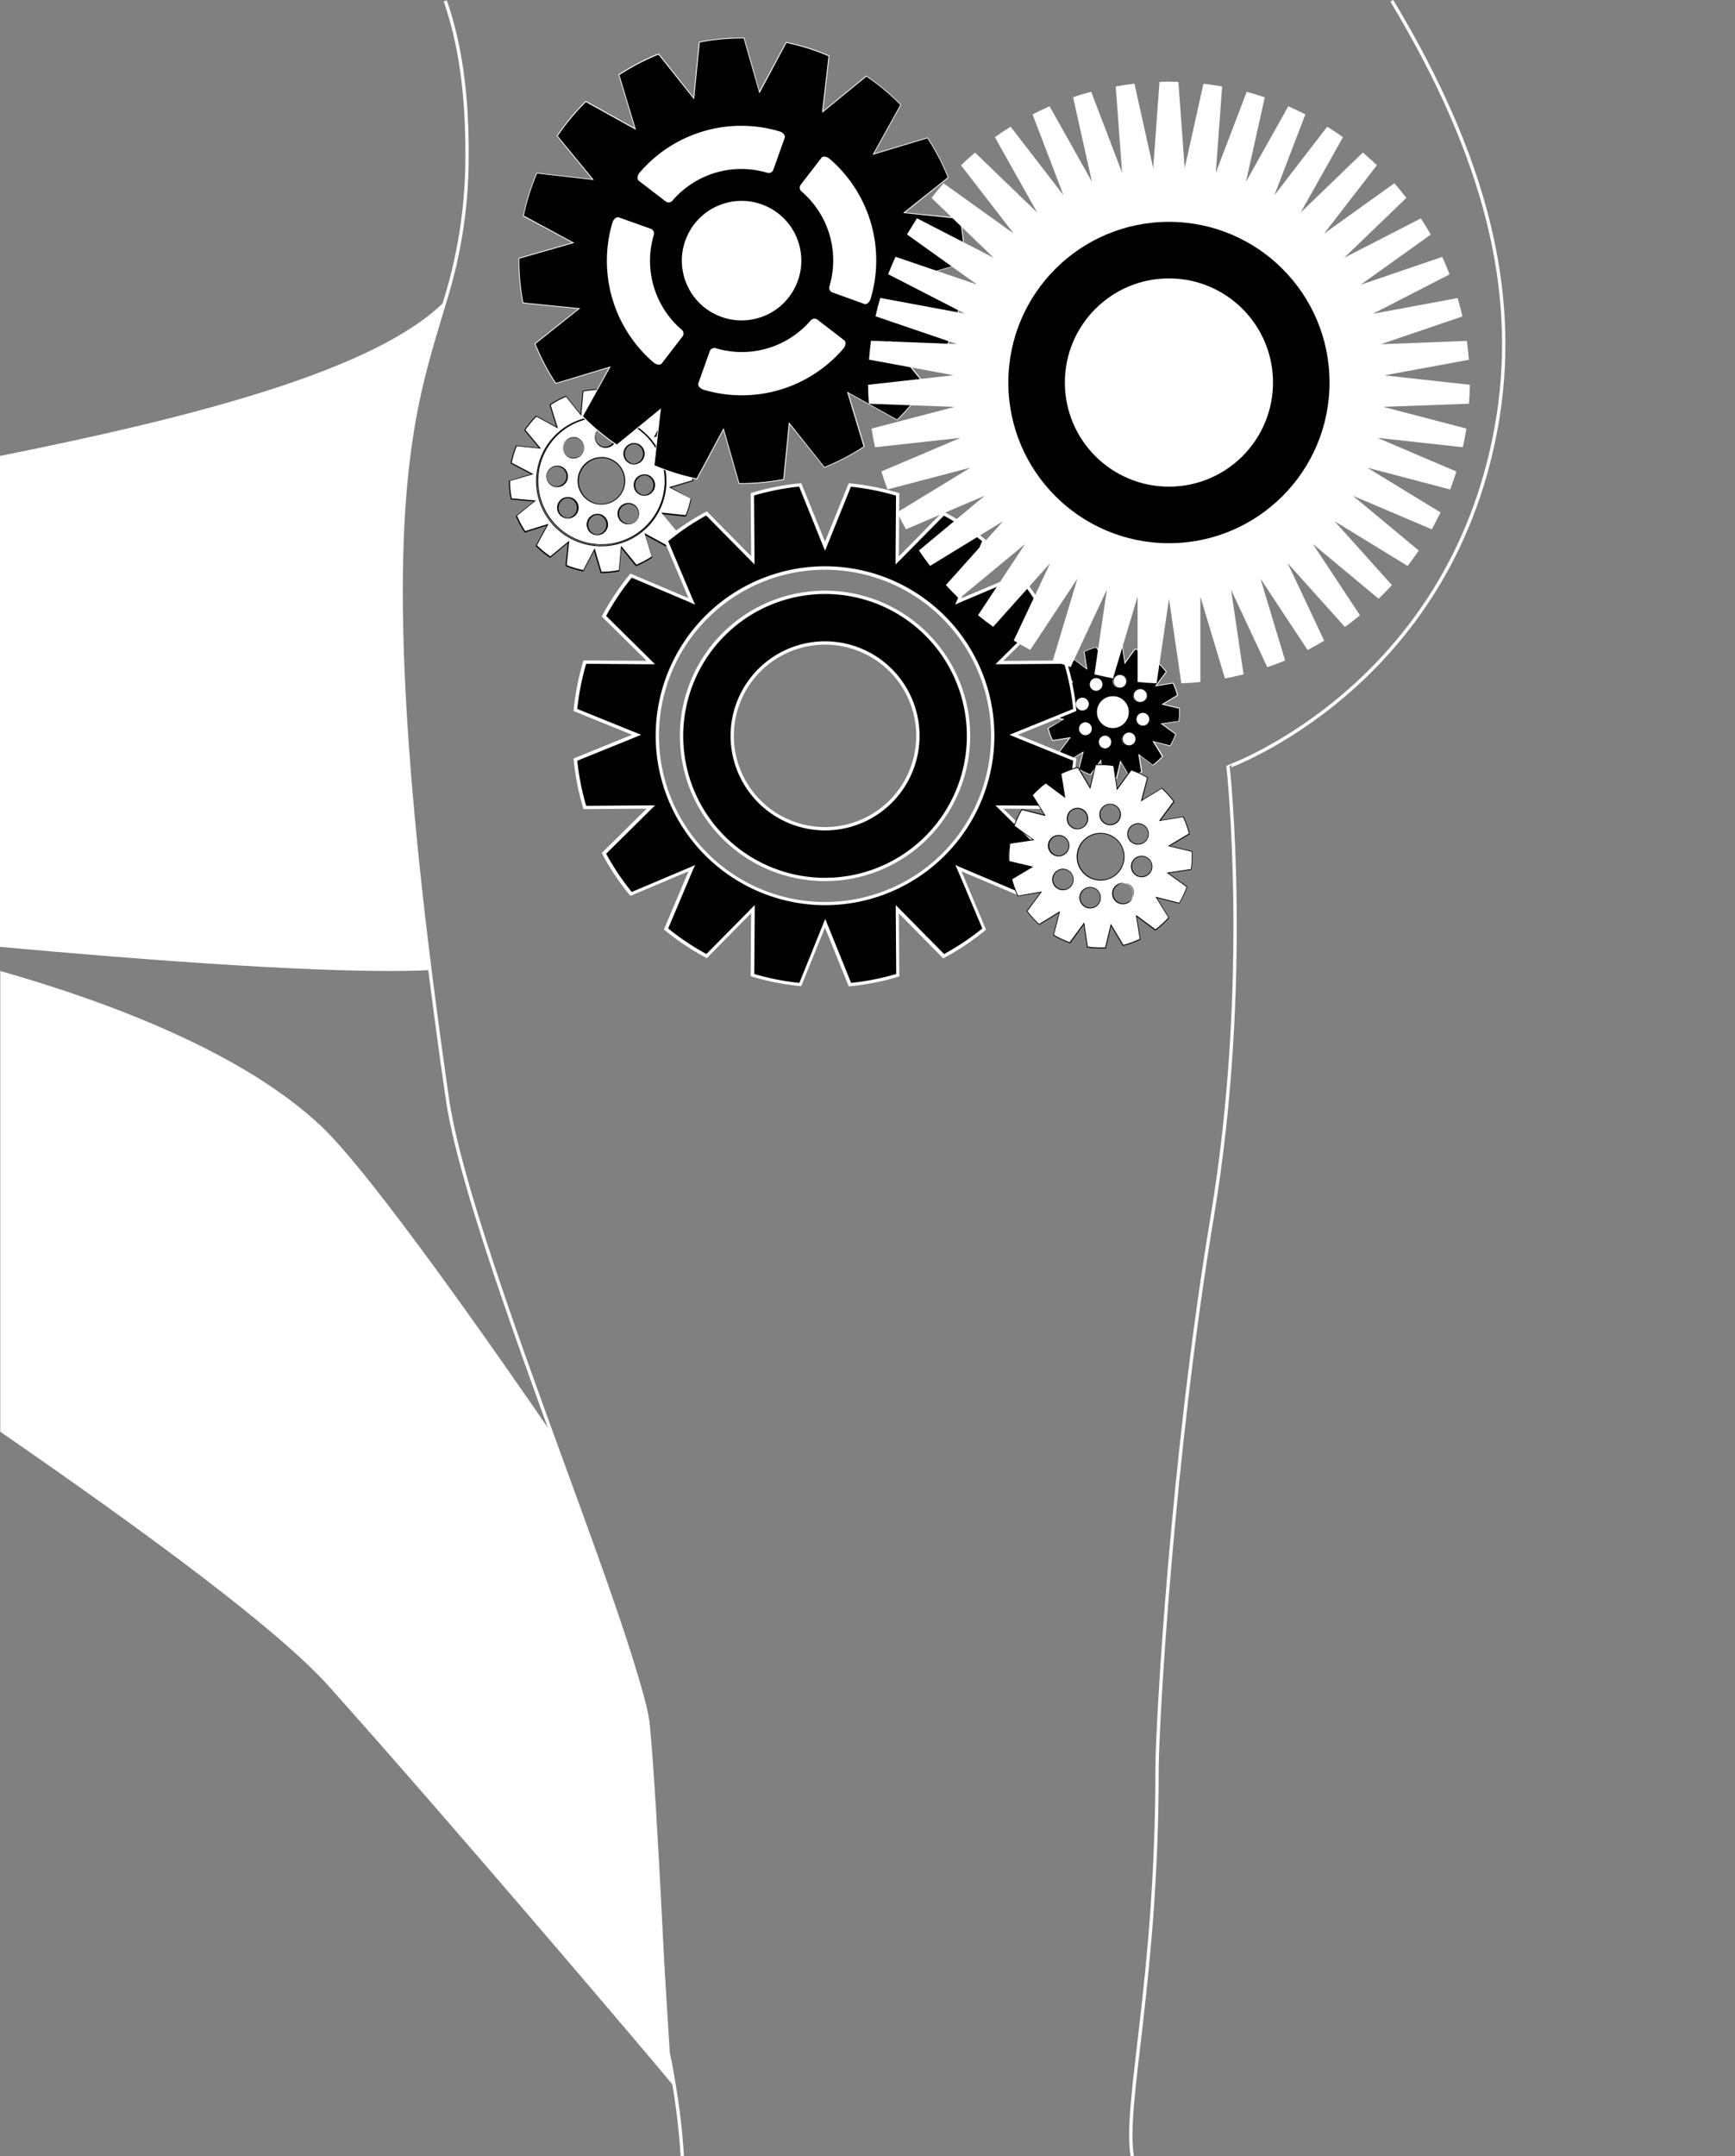 <svg xmlns="http://www.w3.org/2000/svg" viewBox="0 0 523.32 650"><rect x="0" y="0" width="523.32" height="650" fill="#808080" stroke="none"/><defs><style>.cls-1{fill:#fff;}.cls-2,.cls-3{fill:none;}.cls-2{stroke:#fff;stroke-miterlimit:10;}</style></defs><g id="Layer_2" data-name="Layer 2"><g id="Layer_7" data-name="Layer 7"><path class="cls-1" d="M129.68,292.46h0c-17.61-140.62-4.49-170.88,4.54-201.7h0C113.67,111.53,59,125.64,0,137.45v148C43.47,289.42,101.23,293.85,129.68,292.46Z"/><path class="cls-2" d="M341.56,650.26c-2.77-15.91,7.44-52.72,7.44-117,0-12.88,4.48-93.49,16.65-166.5,11.89-71.37,4.77-135.59,4.77-135.59S437,207.43,451.29,128.93c6.89-38-1.66-77.38-28.54-123.7-1.14-2-1.76-3-2.95-5"/><path class="cls-2" d="M134.3.26c4.09,11.85,6.56,26.12,6.56,45.41a145.61,145.61,0,0,1-6.64,45.09h0c-9,30.81-22.14,61.08-4.53,201.7h0c1.52,12.06,3.25,24.92,5.24,38.67,3.18,22.09,17.57,62.8,31.41,100.85,13.7,37.72,26.87,72.84,28.06,84.68,2.37,23.79,7.13,102.3,7.13,102.3s.42,1.75,1,4.95c.26,1.43.56,3.14.87,5.12h0a203.16,203.16,0,0,1,2.41,21.23"/><path class="cls-1" d="M99.32,508.5c37.87,42.33,98,113.15,104.16,120.68-.31-2-.6-3.68-.87-5.11-.59-3.2-1-5-1-5s-3.26-75.56-5.64-99.34c-1.18-11.84-15.84-49.91-29.55-87.62-15.53-22.63-54-77.93-69.47-92.54C73.45,317.36,33.27,302.18.08,292.72v138.9C44.81,462.5,83.91,491.28,99.32,508.5Z"/><path class="cls-1" d="M181.35,172.5l-2-6.85L176,172a27.79,27.79,0,0,1-5.22-1.57l.75-7.11L166,167.86a27.91,27.91,0,0,1-4.21-3.45l3.41-6.28-6.82,2.12a28.07,28.07,0,0,1-2.58-4.8l5.56-4.5-7.12-.65a27.29,27.29,0,0,1-.53-5.42l6.85-2-6.33-3.32a28.58,28.58,0,0,1,1.58-5.22l7.11.75-4.58-5.49a28,28,0,0,1,3.46-4.21l6.28,3.41L166,122a27.39,27.39,0,0,1,4.8-2.58l4.5,5.56.65-7.12a26.87,26.87,0,0,1,5.37-.53h.05l2,6.85,3.32-6.33a27.1,27.1,0,0,1,5.22,1.58l-.75,7.11,5.49-4.58a28,28,0,0,1,4.21,3.46l-3.41,6.28,6.82-2.12a27.7,27.7,0,0,1,2.58,4.8l-5.56,4.5,7.12.64a26.66,26.66,0,0,1,.53,5.43l-6.85,2,6.33,3.32a27.1,27.1,0,0,1-1.58,5.22l-7.11-.75,4.58,5.49a28,28,0,0,1-3.46,4.21L194.6,161l2.12,6.82a28.07,28.07,0,0,1-4.8,2.58l-4.5-5.56-.65,7.12a27.65,27.65,0,0,1-5.38.53Zm.08-47a19.49,19.49,0,0,0-1.88,38.88c.64.06,1.29.09,1.93.09a19.49,19.49,0,0,0,1.88-38.88C182.72,125.51,182.07,125.48,181.43,125.48Z"/><path d="M181.28,117.4l1.91,6.47.18.59.28-.55,3.14-6a27.87,27.87,0,0,1,5,1.52l-.7,6.71-.07.61.47-.39,5.19-4.32a28.06,28.06,0,0,1,4.05,3.32l-3.22,5.93-.3.54.59-.18,6.44-2a28.14,28.14,0,0,1,2.48,4.62l-5.25,4.25-.48.38.62.06,6.72.61a28.42,28.42,0,0,1,.51,5.22l-6.47,1.91-.59.17.54.29,6,3.13a28,28,0,0,1-1.52,5l-6.71-.71-.61-.06.39.47,4.32,5.19a27.48,27.48,0,0,1-3.33,4.05l-5.92-3.22-.54-.3.18.59,2,6.44a27.35,27.35,0,0,1-4.62,2.47L187.71,165l-.38-.48-.06.61-.61,6.73a27.57,27.57,0,0,1-5.22.5l-1.91-6.46-.17-.59-.29.54-3.14,6a27.06,27.06,0,0,1-5-1.51l.71-6.71.06-.62-.47.4L166,167.71a28.13,28.13,0,0,1-4.05-3.33l3.22-5.92.3-.54-.59.18-6.44,2a26.88,26.88,0,0,1-2.47-4.61l5.24-4.25.48-.39-.61,0-6.73-.61a28.5,28.5,0,0,1-.51-5.22l6.47-1.91.59-.18-.54-.28-6-3.14a27.06,27.06,0,0,1,1.51-5l6.71.7.62.07-.4-.48-4.32-5.18a27.48,27.48,0,0,1,3.33-4l5.92,3.22.54.3-.18-.59-2-6.44a28.14,28.14,0,0,1,4.62-2.48l4.25,5.25.39.48,0-.62.61-6.72a28.5,28.5,0,0,1,5.22-.51m.2,47.18a19.61,19.61,0,0,0,1.89-39.13,18,18,0,0,0-1.94-.1,19.61,19.61,0,0,0-1.89,39.13c.64.06,1.29.1,1.94.1m-.15-47.43a27.73,27.73,0,0,0-5.5.55l-.63,6.91-4.36-5.39a27.78,27.78,0,0,0-5,2.67l2.06,6.62-6.09-3.31a27.55,27.55,0,0,0-3.59,4.38l4.44,5.32-6.9-.72a27.89,27.89,0,0,0-1.64,5.42l6.14,3.22-6.65,2a27.67,27.67,0,0,0,.56,5.64l6.9.63-5.39,4.36a27.82,27.82,0,0,0,2.68,5l6.61-2.06-3.31,6.09a28,28,0,0,0,4.38,3.59l5.33-4.44-.73,6.9a27.89,27.89,0,0,0,5.42,1.64l3.22-6.14,2,6.64h.14a27,27,0,0,0,5.49-.55l.63-6.9,4.36,5.39a27.82,27.82,0,0,0,5-2.68l-2.06-6.61,6.09,3.3a27.47,27.47,0,0,0,3.59-4.37l-4.44-5.33,6.9.73a27.89,27.89,0,0,0,1.64-5.42L202.45,147l6.65-2a27.57,27.57,0,0,0-.55-5.63l-6.91-.63,5.39-4.36a27.78,27.78,0,0,0-2.67-5l-6.62,2.06,3.31-6.09a27.55,27.55,0,0,0-4.38-3.59l-5.33,4.44.73-6.9a27.89,27.89,0,0,0-5.42-1.64l-3.22,6.14-2-6.65Zm.15,47.18c-.64,0-1.27,0-1.92-.1a19.36,19.36,0,0,1,1.87-38.63,17.9,17.9,0,0,1,1.92.1,19.36,19.36,0,0,1-1.87,38.63Z"/><path class="cls-3" d="M180.45,155.19a3,3,0,1,0,2.67,3.26A3,3,0,0,0,180.45,155.19Z"/><circle class="cls-3" cx="181.45" cy="144.96" r="6.93" transform="matrix(0.11, -0.99, 0.99, 0.11, 17.21, 309.17)"/><path class="cls-3" d="M189.75,151.91a3,3,0,1,0,2.67,3.26A3,3,0,0,0,189.75,151.91Z"/><path class="cls-1" d="M181.48,164.2c-.63,0-1.27,0-1.91-.09a19.24,19.24,0,0,1,1.86-38.38c.63,0,1.27,0,1.9.09a19.24,19.24,0,0,1-1.85,38.38Zm-1.33-9.15a3.1,3.1,0,0,0-.29,6.19l.3,0a3.1,3.1,0,0,0,.3-6.19Zm9.31-3.28a3.11,3.11,0,0,0-.3,6.2h.3a3.1,3.1,0,0,0,.3-6.19ZM171.22,150a3.11,3.11,0,0,0-.29,6.2h.3a3.1,3.1,0,0,0,.3-6.19Zm10.23-12.07a7.05,7.05,0,0,0-.69,14.07l.7,0a7,7,0,0,0,5.44-11.52,7,7,0,0,0-4.76-2.54A5.32,5.32,0,0,0,181.45,137.91Zm12.89,5.22a3.1,3.1,0,0,0-.29,6.19h.3a3.1,3.1,0,0,0,.3-6.19Zm-26.23-2.58a3.1,3.1,0,0,0-.3,6.19l.31,0a3.1,3.1,0,0,0,.3-6.19A1.67,1.67,0,0,0,168.11,140.55Zm23.12-6.86a3.1,3.1,0,0,0-.3,6.19l.31,0a3.1,3.1,0,0,0,.3-6.19ZM173,131.9a3.09,3.09,0,0,0-3.08,2.8,3.09,3.09,0,0,0,2.78,3.39l.31,0a3.1,3.1,0,0,0,.3-6.19Zm9.75-3.23a3.1,3.1,0,0,0-.3,6.19l.3,0a3.11,3.11,0,0,0,.3-6.2Z"/><path d="M181.43,125.85q.94,0,1.89.09a19.12,19.12,0,0,1-1.84,38.14c-.63,0-1.27,0-1.89-.1a19.11,19.11,0,0,1,1.84-38.13m1.32,9.15a3.23,3.23,0,0,0,.31-6.44l-.31,0a3.23,3.23,0,0,0-.32,6.45h.32M173,138.23a3.23,3.23,0,0,0,.31-6.44H173a3.23,3.23,0,0,0-.31,6.44H173M191.24,140a3.23,3.23,0,0,0,.31-6.44h-.32a3.23,3.23,0,0,0-.31,6.44h.32m-9.78,12.12a7.18,7.18,0,0,0,.69-14.32c-.23,0-.47,0-.7,0a7.17,7.17,0,0,0-.7,14.31,5.74,5.74,0,0,0,.71,0m-13.34-5.26a3.23,3.23,0,0,0,.31-6.44l-.32,0a3.23,3.23,0,0,0-.31,6.45h.32m26.23,2.58a3.21,3.21,0,0,0,3.21-2.92,3.22,3.22,0,0,0-2.9-3.52l-.32,0a3.23,3.23,0,0,0-.31,6.44l.32,0m-23.12,6.86a3.23,3.23,0,0,0,.31-6.45h-.32a3.23,3.23,0,0,0-.31,6.44l.32,0m18.23,1.79a3.23,3.23,0,0,0,.31-6.45h-.31a3.23,3.23,0,0,0-.32,6.44l.32,0m-9.3,3.27a3.21,3.21,0,0,0,3.21-2.91,3.15,3.15,0,0,0-.72-2.36,3.2,3.2,0,0,0-2.18-1.17h-.31a3.23,3.23,0,0,0-.32,6.44h.32m1.27-35.78a19.36,19.36,0,0,0-1.87,38.63c.65.06,1.28.1,1.92.1a19.36,19.36,0,0,0,1.87-38.63,17.9,17.9,0,0,0-1.92-.1Zm1.32,9.15h-.29a3,3,0,0,1,.29-6l.29,0a3,3,0,0,1-.29,5.94ZM173,138h-.3A3,3,0,0,1,173,132h.29A3,3,0,0,1,173,138Zm18.23,1.79h-.3a3,3,0,0,1,.29-5.94h.3a3,3,0,0,1-.29,5.94Zm-9.78,12.12-.68,0a6.93,6.93,0,0,1,.67-13.82l.68,0a6.93,6.93,0,0,1-.67,13.82Zm-13.34-5.26h-.3a3,3,0,0,1,.29-6l.3,0a3,3,0,0,1-.29,5.94Zm26.23,2.58-.29,0a3,3,0,0,1,.28-5.94l.3,0a3,3,0,0,1-.29,5.94Zm-23.12,6.86-.29,0a3,3,0,0,1,.28-5.94h.3a3,3,0,0,1-.29,5.95Zm18.23,1.79-.29,0a3,3,0,0,1,.29-5.94h.29a3,3,0,0,1-.29,6Zm-9.3,3.27h-.29a3,3,0,0,1,.29-5.94h.29a3,3,0,0,1-.29,5.94Z"/><path d="M222.94,145.7l-4.69-16.38-8.05,15a66.56,66.56,0,0,1-12.9-4l1.93-16.91-13.17,10.79a68.23,68.23,0,0,1-10.38-8.66l8.26-14.89-16.31,4.93a67.2,67.2,0,0,1-6.26-12L174.7,93l-16.94-1.68a67.1,67.1,0,0,1-1.23-13.46l16.38-4.69-15-8a67.52,67.52,0,0,1,4-12.9l16.91,1.93L168.07,41a67.59,67.59,0,0,1,8.65-10.38l14.89,8.26-4.92-16.31a66.48,66.48,0,0,1,12-6.25l10.59,13.32L211,12.65a66.87,66.87,0,0,1,12.76-1.23h.7L229.1,27.8l8-15a67.3,67.3,0,0,1,12.9,4l-1.93,16.91L261.28,23a67.11,67.11,0,0,1,10.38,8.65l-8.26,14.9,16.31-4.93a66.56,66.56,0,0,1,6.26,12L272.65,64.15l16.94,1.69a67,67,0,0,1,1.22,13.46L274.44,84l15,8.05a68,68,0,0,1-4,12.9L268.5,103l10.78,13.17a67.16,67.16,0,0,1-8.66,10.39l-14.89-8.27,4.93,16.31a67.2,67.2,0,0,1-12,6.26l-10.59-13.32-1.69,16.93a66.88,66.88,0,0,1-12.76,1.24Z"/><path class="cls-1" d="M223.7,11.55h.61l4.58,16,.17.59.29-.54,7.86-14.66a67.09,67.09,0,0,1,12.7,4L248,33.42,248,34l.48-.4,12.86-10.52a66.58,66.58,0,0,1,10.22,8.52l-8.07,14.54-.29.54.58-.18,15.93-4.81a66.72,66.72,0,0,1,6.16,11.79l-13,10.34-.48.39.61.06L289.48,66a67.25,67.25,0,0,1,1.21,13.26l-16,4.58-.59.17.54.29,14.66,7.85a67.82,67.82,0,0,1-4,12.7l-16.51-1.89-.62-.07.39.48,10.53,12.86a66.58,66.58,0,0,1-8.52,10.22l-14.54-8.07-.54-.29.18.59,4.81,15.92a66.72,66.72,0,0,1-11.79,6.16l-10.34-13-.39-.48-.06.61-1.64,16.54a67.42,67.42,0,0,1-12.65,1.21H223l-4.58-16-.17-.6-.29.55-7.85,14.65a67.79,67.79,0,0,1-12.7-4l1.88-16.52.07-.61-.47.39L186.06,134a67.16,67.16,0,0,1-10.22-8.52L183.9,111l.3-.54-.59.18-15.92,4.81a66.77,66.77,0,0,1-6.17-11.79l13-10.35.49-.38-.62-.06-16.54-1.65a67.15,67.15,0,0,1-1.21-13.25l16-4.58.59-.17-.54-.29L158,65a66.64,66.64,0,0,1,4-12.7l16.51,1.88.61.07-.39-.47L168.22,41a67.16,67.16,0,0,1,8.52-10.22l14.54,8.06.54.3-.18-.59-4.81-15.92a66.81,66.81,0,0,1,11.8-6.16l10.34,13,.38.48.06-.61,1.65-16.54a66.41,66.41,0,0,1,12.64-1.21m0-.25a66.41,66.41,0,0,0-12.87,1.25l-1.67,16.72L198.71,16.11a67.21,67.21,0,0,0-12.17,6.36l4.87,16.1L176.7,30.42A67.44,67.44,0,0,0,167.91,41l10.65,13-16.7-1.9a67.32,67.32,0,0,0-4.1,13.1l14.82,7.94-16.17,4.63a66.19,66.19,0,0,0,1.25,13.67l16.72,1.67-13.16,10.46a67.45,67.45,0,0,0,6.36,12.16l16.1-4.86-8.15,14.7a66.89,66.89,0,0,0,10.54,8.79l13-10.64-1.91,16.69a67.56,67.56,0,0,0,13.1,4.11l7.94-14.83,4.64,16.18h.79a67.3,67.3,0,0,0,12.88-1.25l1.66-16.72L248.64,141a66.87,66.87,0,0,0,12.17-6.35l-4.87-16.11,14.71,8.16a68,68,0,0,0,8.79-10.54l-10.65-13,16.7,1.91a67.53,67.53,0,0,0,4.1-13.1L274.77,84l16.17-4.64a67,67,0,0,0-1.25-13.67L273,64.06,286.12,53.6a66.87,66.87,0,0,0-6.35-12.17L263.66,46.3l8.16-14.71a68.07,68.07,0,0,0-10.55-8.79l-13,10.65,1.91-16.7a67.53,67.53,0,0,0-13.1-4.1l-8,14.82L224.5,11.3Z"/><path class="cls-1" d="M197.09,109.24a40.39,40.39,0,0,1-12.38-42.07c.35-1.16,1.25-1.89,1.95-1.63L196.38,69a1.5,1.5,0,0,1,.81,1.87,27.35,27.35,0,0,0,8.39,28.5,1.49,1.49,0,0,1,.33,2q-3.15,4.09-6.29,8.18C199.17,110.15,198,110,197.09,109.24Z"/><circle class="cls-1" cx="223.67" cy="78.56" r="18.02" transform="translate(52.74 242.83) rotate(-63.21)"/><path class="cls-1" d="M246.49,96.31l8.18,6.3c.59.45.47,1.6-.32,2.52a40.35,40.35,0,0,1-42.07,12.38c-1.16-.34-1.89-1.25-1.63-2l3.46-9.72A1.5,1.5,0,0,1,216,105a27.36,27.36,0,0,0,28.51-8.39A1.52,1.52,0,0,1,246.49,96.31Z"/><path class="cls-1" d="M250.24,47.89A40.35,40.35,0,0,1,262.62,90c-.34,1.16-1.25,1.89-1.94,1.63L251,88.13a1.5,1.5,0,0,1-.81-1.87,27.37,27.37,0,0,0-8.39-28.51,1.49,1.49,0,0,1-.33-2l6.3-8.18C248.17,47,249.32,47.1,250.24,47.89Z"/><path class="cls-1" d="M235.06,39.59c1.16.34,1.89,1.25,1.63,1.95q-1.74,4.86-3.46,9.72a1.5,1.5,0,0,1-1.87.81,27.37,27.37,0,0,0-28.51,8.39,1.49,1.49,0,0,1-2,.32l-8.18-6.29c-.59-.45-.47-1.61.32-2.52A40.35,40.35,0,0,1,235.06,39.59Z"/><path d="M335.68,234.71a20.93,20.93,0,0,1-2.86-.2l-.77-5.22L329,233.56a20.13,20.13,0,0,1-3.55-1.66l1.3-5.11-4.5,2.76a20.05,20.05,0,0,1-2.64-2.9l3.16-4.22-5.21.83a20.61,20.61,0,0,1-1.34-3.68l4.53-2.71-5.13-1.21a20.53,20.53,0,0,1,.19-3.92L321,211l-4.27-3.09a20.17,20.17,0,0,1,1.66-3.55l5.12,1.29-2.77-4.49a19.68,19.68,0,0,1,2.89-2.65l4.23,3.15-.83-5.2a20.36,20.36,0,0,1,3.69-1.34l2.69,4.54,1.23-5.14c.35,0,.7,0,1,0a20,20,0,0,1,2.88.2l.75,5.22,3.1-4.27a19.44,19.44,0,0,1,3.55,1.66l-1.3,5.11,4.5-2.76a20.31,20.31,0,0,1,2.64,2.9l-3.16,4.22,5.21-.84a20.85,20.85,0,0,1,1.34,3.69l-4.53,2.7,5.12,1.22a20.59,20.59,0,0,1-.17,3.92l-5.22.76,4.27,3.09a19.84,19.84,0,0,1-1.66,3.55l-5.11-1.29,2.76,4.49a20.38,20.38,0,0,1-2.9,2.65l-4.22-3.16.83,5.21a20.64,20.64,0,0,1-3.69,1.34L338,229.55l-1.23,5.14Z"/><path class="cls-1" d="M335.66,194.35v.25a20,20,0,0,1,2.77.19l.69,4.83.09.61.36-.5,2.87-3.95a20.12,20.12,0,0,1,3.36,1.57l-1.2,4.72-.16.59.53-.32,4.15-2.55a20.47,20.47,0,0,1,2.5,2.75l-2.91,3.9-.37.49.61-.09,4.81-.78a20.16,20.16,0,0,1,1.26,3.49l-4.18,2.5-.53.31.6.15,4.73,1.12a20,20,0,0,1-.16,3.71l-4.82.7-.61.09.5.36,3.94,2.86a20.17,20.17,0,0,1-1.57,3.36l-4.72-1.2-.6-.15.32.52,2.56,4.16a20.53,20.53,0,0,1-2.75,2.5l-3.9-2.91-.5-.37.1.61.77,4.8a20.54,20.54,0,0,1-3.49,1.28l-2.49-4.2-.31-.53-.14.6-1.14,4.75-1,0a20.91,20.91,0,0,1-2.74-.19l-.71-4.83-.09-.61-.36.5-2.85,3.95a19.4,19.4,0,0,1-3.36-1.57l1.19-4.72.16-.6-.53.32-4.15,2.55a19,19,0,0,1-2.5-2.74l2.92-3.9.36-.5-.6.1-4.82.78a19.49,19.49,0,0,1-1.26-3.49l4.18-2.5.53-.32-.6-.14-4.74-1.12a20,20,0,0,1,.18-3.71l4.81-.7.61-.09-.5-.36-3.94-2.86a20.17,20.17,0,0,1,1.57-3.36l4.73,1.2.59.15-.32-.53-2.56-4.15a20.33,20.33,0,0,1,2.74-2.5l3.91,2.91.5.37-.1-.61-.77-4.81a20.82,20.82,0,0,1,3.49-1.27l2.49,4.2.31.53.15-.6,1.13-4.75.94,0v-.25m0,0-1.14,0-1.18,4.93L330.76,195a20.64,20.64,0,0,0-3.89,1.42l.8,5-4.06-3a20.19,20.19,0,0,0-3.05,2.78l2.66,4.31-4.91-1.24a21.19,21.19,0,0,0-1.75,3.74l4.1,3-5,.73a21.07,21.07,0,0,0-.19,4.13l4.92,1.17L316,219.52a19.27,19.27,0,0,0,1.41,3.88l5-.8-3,4.05a19.77,19.77,0,0,0,2.78,3l4.31-2.64-1.24,4.9a20.2,20.2,0,0,0,3.74,1.75l3-4.1.73,5a21.09,21.09,0,0,0,3,.22c.39,0,.78,0,1.16,0l1.18-4.93,2.59,4.36a20.8,20.8,0,0,0,3.88-1.42l-.8-5,4.05,3a19.36,19.36,0,0,0,3.06-2.79l-2.66-4.31L353,225a21,21,0,0,0,1.75-3.75l-4.1-3,5-.73a20.32,20.32,0,0,0,.18-4.13L351,212.26l4.34-2.59a19.67,19.67,0,0,0-1.41-3.88l-5,.8,3-4.05a20.86,20.86,0,0,0-2.78-3.06l-4.31,2.65,1.24-4.9a19.57,19.57,0,0,0-3.74-1.75l-3,4.1-.72-5a20,20,0,0,0-3-.22Z"/><path class="cls-1" d="M327.4,221.74a2.05,2.05,0,0,1-1.06-3.81,2,2,0,0,1,1.05-.29,2.05,2.05,0,0,1,1.06,3.81A2,2,0,0,1,327.4,221.74Z"/><path d="M327.39,217.76h0a1.92,1.92,0,0,1,1.65.93,1.94,1.94,0,0,1-.65,2.65,1.93,1.93,0,1,1-1-3.58m0-.25a2.1,2.1,0,0,0-1.12.32,2.17,2.17,0,1,0,1.12-.32Z"/><path class="cls-1" d="M330.61,208.36a2,2,0,1,1,2-1.56,2.06,2.06,0,0,1-2,1.56Z"/><path d="M330.61,204.39a1.94,1.94,0,0,1,1.87,2.38,2,2,0,0,1-.88,1.19,1.92,1.92,0,0,1-2.64-.65,2,2,0,0,1-.22-1.46,1.93,1.93,0,0,1,1.87-1.46m0-.25a2.21,2.21,0,0,0-1.13.31,2.17,2.17,0,1,0,3,.74,2.14,2.14,0,0,0-1.85-1.05Z"/><path class="cls-1" d="M344,211.72a2,2,0,0,1-1.06-3.8,2,2,0,0,1,1.05-.3,2,2,0,0,1,1.76,1,2.06,2.06,0,0,1-.69,2.81A2.09,2.09,0,0,1,344,211.72Z"/><path d="M343.94,207.75h0a1.92,1.92,0,0,1,1.65.93,1.89,1.89,0,0,1,.23,1.45,2,2,0,0,1-.88,1.19,1.93,1.93,0,1,1-1-3.57m0-.25a2.2,2.2,0,0,0-1.12.31,2.18,2.18,0,0,0,1.13,4,2.18,2.18,0,0,0,0-4.35Z"/><path class="cls-1" d="M344.72,218.88a2.06,2.06,0,0,1-2-2.54,2,2,0,0,1,2-1.56,2,2,0,0,1,1.76,1,2,2,0,0,1-1.75,3.11Z"/><path d="M344.71,214.9h0a1.93,1.93,0,0,1,1,3.58,1.94,1.94,0,0,1-2.64-.66,1.94,1.94,0,0,1-.22-1.45,1.92,1.92,0,0,1,1.86-1.47m0-.25a2.1,2.1,0,0,0-1.12.32,2.17,2.17,0,1,0,3,.73,2.2,2.2,0,0,0-1.87-1Z"/><path class="cls-1" d="M333.38,225.74a2,2,0,0,1-1.76-1,2.06,2.06,0,0,1,.69-2.81,2,2,0,0,1,1.06-.3,2.05,2.05,0,1,1,0,4.1Z"/><path d="M333.37,221.77h0a1.93,1.93,0,0,1,0,3.85,1.93,1.93,0,0,1-1-3.58,1.91,1.91,0,0,1,1-.27m0-.25a2.18,2.18,0,1,0,1.87,1,2.18,2.18,0,0,0-1.87-1Z"/><path class="cls-1" d="M335.68,219.61a4.93,4.93,0,0,1-2.56-9.15,5,5,0,0,1,2.55-.71,4.93,4.93,0,0,1,0,9.86Z"/><path d="M335.67,209.63v.25a4.75,4.75,0,0,1,4.11,2.31,4.82,4.82,0,0,1-1.62,6.6,4.79,4.79,0,0,1-6.6-1.62,4.8,4.8,0,0,1,4.11-7.29v-.25m0,0a5.05,5.05,0,1,0,4.33,2.43,5,5,0,0,0-4.33-2.43Z"/><path class="cls-1" d="M326.45,214.3a2,2,0,0,1-1.75-1,2.06,2.06,0,1,1,1.75,1Z"/><path d="M326.46,210.33h0a1.92,1.92,0,0,1,1,3.57,2,2,0,0,1-1,.28,1.92,1.92,0,0,1-1-3.57,2,2,0,0,1,1-.28m0-.25a2.11,2.11,0,0,0-1.13.32,2.17,2.17,0,0,0,1.12,4,2.18,2.18,0,1,0,0-4.35Z"/><path class="cls-1" d="M337.8,207.44a2,2,0,0,1-1.06-3.8,2.1,2.1,0,0,1,1.06-.3,2,2,0,0,1,1.06,3.8A2,2,0,0,1,337.8,207.44Z"/><path d="M337.8,203.47h0a1.92,1.92,0,1,1-1.65,2.92,2,2,0,0,1-.22-1.46,1.92,1.92,0,0,1,.88-1.18,1.83,1.83,0,0,1,1-.28m0-.25a2.17,2.17,0,1,0,1.86,1,2.18,2.18,0,0,0-1.86-1Z"/><path class="cls-1" d="M340.57,224.82a2,2,0,0,1-1.07-3.8,2,2,0,0,1,2.82.69,2.05,2.05,0,0,1,.23,1.55,2,2,0,0,1-2,1.56Z"/><path d="M340.57,220.85h0a1.9,1.9,0,0,1,1.64.93,1.91,1.91,0,0,1-.65,2.63,1.83,1.83,0,0,1-1,.28,1.9,1.9,0,0,1-1.65-.93,1.84,1.84,0,0,1-.22-1.45,1.93,1.93,0,0,1,1.87-1.46m0-.25a2.17,2.17,0,0,0-1.86,3.3,2.17,2.17,0,1,0,1.86-3.3Z"/><path d="M248.85,278.39l-7.48,18.44A74.94,74.94,0,0,1,226.94,294l.15-19.91-14,14.18a76.84,76.84,0,0,1-12.22-8.18l7.74-18.33-18.32,7.75a75.59,75.59,0,0,1-8.18-12.23l14.17-14-19.91.14A75.69,75.69,0,0,1,173.54,229L192,221.51,173.54,214a75.69,75.69,0,0,1,2.85-14.43l19.91.15-14.17-14a75.07,75.07,0,0,1,8.18-12.22l18.32,7.74L200.89,163a76,76,0,0,1,12.22-8.18l14,14.17-.15-19.91a75.69,75.69,0,0,1,14.43-2.85l7.48,18.43,7.48-18.43a75.69,75.69,0,0,1,14.43,2.85L270.62,169l14-14.17A76,76,0,0,1,296.82,163l-7.75,18.32,18.33-7.74a76.39,76.39,0,0,1,8.18,12.22l-14.18,14,19.91-.15A75.71,75.71,0,0,1,324.17,214l-18.44,7.48L324.17,229a75.71,75.71,0,0,1-2.86,14.43l-19.91-.14,14.18,14a75.59,75.59,0,0,1-8.18,12.23l-18.33-7.75,7.75,18.33a76.92,76.92,0,0,1-12.23,8.18l-14-14.18.14,19.91a74.94,74.94,0,0,1-14.43,2.86Zm0-107.12a50.58,50.58,0,1,0,50.58,50.58A50.63,50.63,0,0,0,248.85,171.27Z"/><path class="cls-1" d="M241.05,146.73l6.87,17,.93,2.28.93-2.28,6.88-17a75.43,75.43,0,0,1,13.6,2.69l-.13,18.31,0,2.46,1.73-1.75,12.84-13a75,75,0,0,1,11.53,7.72L289.09,180l-1,2.27,2.27-1,16.85-7.12A75.72,75.72,0,0,1,315,185.68l-13,12.84-1.76,1.73h2.46l18.31-.14a75.37,75.37,0,0,1,2.69,13.61l-16.95,6.88-2.28.92,2.28.93,16.95,6.88a75.43,75.43,0,0,1-2.69,13.6l-18.31-.13-2.46,0,1.76,1.73,13,12.84a75.72,75.72,0,0,1-7.71,11.53l-16.85-7.12-2.27-1,1,2.27,7.12,16.85a75.72,75.72,0,0,1-11.53,7.71l-12.84-13-1.73-1.76,0,2.47.13,18.3a74.58,74.58,0,0,1-13.6,2.69l-6.88-17-.93-2.28-.93,2.28-6.87,17a75.37,75.37,0,0,1-13.61-2.69l.14-18.3v-2.47l-1.73,1.76-12.84,13a75.72,75.72,0,0,1-11.53-7.71l7.12-16.85,1-2.27-2.27,1-16.84,7.12a75,75,0,0,1-7.72-11.53l13-12.84,1.75-1.73-2.46,0-18.31.13a75.43,75.43,0,0,1-2.69-13.6l17-6.88,2.28-.93-2.28-.92-17-6.88a75.37,75.37,0,0,1,2.69-13.61l18.31.14h2.46l-1.75-1.73-13-12.84a75,75,0,0,1,7.72-11.53l16.84,7.12,2.27,1-1-2.27-7.12-16.84A75,75,0,0,1,213,155.4l12.84,13,1.73,1.75v-2.46l-.14-18.31a75.37,75.37,0,0,1,13.61-2.69m7.8,126.19a51.08,51.08,0,1,0-51.07-51.07,51.14,51.14,0,0,0,51.07,51.07M256,145.66l-7.16,17.64-7.16-17.64a76.15,76.15,0,0,0-15.25,3l.14,19.06-13.37-13.57a75.74,75.74,0,0,0-12.93,8.65l7.41,17.53-17.53-7.41a75.74,75.74,0,0,0-8.65,12.93l13.57,13.37L176,199.1a76.15,76.15,0,0,0-3,15.25l17.64,7.16L173,228.67a76,76,0,0,0,3,15.25l19.06-.13-13.57,13.37a75.27,75.27,0,0,0,8.65,12.92l17.53-7.41-7.41,17.54a76.28,76.28,0,0,0,12.93,8.64l13.37-13.56-.14,19a75.45,75.45,0,0,0,15.25,3l7.16-17.64L256,297.36a75.32,75.32,0,0,0,15.25-3l-.13-19,13.37,13.56a75.8,75.8,0,0,0,12.92-8.64L290,262.67l17.54,7.41a75.8,75.8,0,0,0,8.64-12.92l-13.56-13.37,19.05.13a75.32,75.32,0,0,0,3-15.25l-17.64-7.16,17.64-7.16a75.45,75.45,0,0,0-3-15.25l-19.05.14,13.56-13.37a76.28,76.28,0,0,0-8.64-12.93L290,180.35l7.41-17.53a75.27,75.27,0,0,0-12.92-8.65l-13.37,13.57.13-19.06a76,76,0,0,0-15.25-3Zm-7.16,126.26a50.08,50.08,0,1,1,50.08-50.07,50.07,50.07,0,0,1-50.08,50.07Z"/><path d="M248.85,265.12a43.28,43.28,0,1,1,43.28-43.27A43.33,43.33,0,0,1,248.85,265.12Zm0-71.27a28,28,0,1,0,28,28A28,28,0,0,0,248.85,193.85Z"/><path class="cls-1" d="M248.85,179.07a42.78,42.78,0,1,1-42.78,42.78,42.83,42.83,0,0,1,42.78-42.78m0,71.27a28.5,28.5,0,1,0-28.49-28.49,28.53,28.53,0,0,0,28.49,28.49m0-72.27a43.78,43.78,0,1,0,43.78,43.78,43.78,43.78,0,0,0-43.78-43.78Zm0,71.27a27.5,27.5,0,1,1,27.5-27.49,27.49,27.49,0,0,1-27.5,27.49Z"/><path class="cls-1" d="M441.22,134.82c.41-1.85.78-3.72,1.07-5.62l-25.09-6.55,25.89-.94c.13-1.89.22-3.8.23-5.72l-25.77-2.83,25.5-4.7c-.15-1.91-.34-3.81-.6-5.69l-25.94,1,24.59-8.38c-.43-1.86-.9-3.71-1.44-5.53l-25.55,4.73,23.13-11.88c-.69-1.78-1.43-3.54-2.23-5.26l-24.61,8.4,21.16-15.13c-.94-1.66-1.93-3.28-3-4.88L405.45,77.71,424.2,59.65c-1.17-1.5-2.39-3-3.65-4.39L399.38,70.42l15.93-20.61c-1.38-1.31-2.79-2.59-4.24-3.82L392.31,64.08l12.77-22.72q-2.32-1.65-4.75-3.17L384.4,58.85l9.33-24.37c-1.69-.86-3.41-1.68-5.15-2.43L375.81,54.82l5.68-25.48c-1.79-.6-3.61-1.16-5.45-1.65l-9.32,24.39,1.91-26q-2.79-.51-5.64-.84L357.33,50.7l-1.9-26c-.95,0-1.89-.07-2.85-.07s-1.9,0-2.85.07l-1.89,26-5.67-25.48q-2.85.33-5.64.84l1.92,26-9.32-24.39c-1.85.49-3.66,1-5.46,1.65l5.69,25.48L316.59,32.05c-1.75.75-3.46,1.57-5.15,2.43l9.33,24.37L304.83,38.19q-2.43,1.52-4.75,3.17l12.77,22.72L294.1,46c-1.46,1.23-2.87,2.51-4.24,3.82l15.92,20.61L284.61,55.26c-1.26,1.42-2.47,2.89-3.64,4.39l18.74,18.06L276.57,65.8c-1,1.6-2,3.22-3,4.88l21.17,15.13-24.62-8.4c-.79,1.72-1.54,3.48-2.23,5.26l23.13,11.88L265.5,89.82c-.53,1.82-1,3.67-1.43,5.53l24.58,8.38-25.93-1q-.39,2.82-.6,5.69l25.5,4.7L261.84,116c0,1.92.1,3.83.23,5.72l25.89.94-25.08,6.55c.29,1.9.66,3.77,1.06,5.62L289.69,132l-23.85,10.13c.56,1.83,1.19,3.63,1.87,5.41l25-6.56-22.1,13.48c.83,1.73,1.72,3.42,2.65,5.09l23.79-10.12-19.87,16.52c1.06,1.59,2.19,3.14,3.36,4.65l22-13.46-17.24,19.23c1.29,1.42,2.64,2.78,4,4.11L309.2,164,295,185.47c1.48,1.22,3,2.37,4.56,3.5l17.2-19.21-11,23.35c1.64,1,3.32,1.91,5,2.8L325,174.4l-7.44,24.7c1.76.74,3.56,1.41,5.37,2l10.93-23.34-3.76,25.52c1.85.47,3.72.86,5.61,1.22l7.42-24.67v25.77c1.89.19,3.81.32,5.73.39l3.74-25.47L356.32,206q2.9-.11,5.74-.39V179.86l7.41,24.67c1.89-.36,3.77-.75,5.62-1.22l-3.77-25.52,10.93,23.34c1.82-.62,3.62-1.29,5.38-2l-7.44-24.7,14.21,21.51c1.7-.89,3.39-1.81,5-2.8l-11-23.35L405.65,189c1.55-1.13,3.08-2.28,4.56-3.5L396,164l19.82,16.5c1.38-1.33,2.72-2.69,4-4.11l-17.24-19.23,22,13.46c1.16-1.51,2.29-3.06,3.36-4.65l-19.88-16.52,23.79,10.12c.93-1.67,1.82-3.36,2.65-5.09L412.41,141l25,6.56q1-2.67,1.88-5.41L415.48,132Z"/><circle cx="352.58" cy="115.32" r="48.44"/><circle class="cls-1" cx="352.58" cy="115.32" r="31.39"/><path class="cls-1" d="M332,285.79a27.45,27.45,0,0,1-4-.29l-1-7.08-4.19,5.79a27.74,27.74,0,0,1-4.94-2.3l1.76-6.93-6.1,3.74a27.9,27.9,0,0,1-3.67-4L314.1,269,307,270.09a26.93,26.93,0,0,1-1.86-5.12l6.14-3.67-7-1.65a28.37,28.37,0,0,1,.26-5.45l7.07-1L305.9,249a29.22,29.22,0,0,1,2.3-4.94l6.94,1.76-3.75-6.09a27.19,27.19,0,0,1,4-3.68l5.73,4.27L320,233.25a28.16,28.16,0,0,1,5.13-1.87l3.65,6.15,1.66-7c.49,0,1,0,1.47,0a28.26,28.26,0,0,1,4,.29l1,7.08,4.21-5.79a28,28,0,0,1,4.93,2.3l-1.76,6.93,6.1-3.74a28.81,28.81,0,0,1,3.67,4l-4.28,5.73,7.06-1.13a28.2,28.2,0,0,1,1.87,5.12L352.58,255l6.95,1.66a26.91,26.91,0,0,1-.25,5.45l-7.06,1,5.78,4.19a27.83,27.83,0,0,1-2.31,4.94l-6.93-1.76,3.75,6.09a26.7,26.7,0,0,1-4,3.68L342.75,276l1.13,7.05a28.07,28.07,0,0,1-5.12,1.87l-3.66-6.15-1.66,7C332.94,285.77,332.45,285.79,332,285.79Zm-3.16-18.26a3.11,3.11,0,0,0-1.6.44,3.13,3.13,0,1,0,1.6-.44Zm9.86-1.26a3.11,3.11,0,0,0-1.6.44,3.15,3.15,0,0,0-1.41,1.92A3.08,3.08,0,0,0,336,271a3.11,3.11,0,0,0,2.65,1.49,3,3,0,0,0,1.61-.45,3.1,3.1,0,0,0-1.61-5.75ZM320.59,262a3.1,3.1,0,0,0-2.65,4.71,3.1,3.1,0,0,0,2.67,1.5,3.11,3.11,0,0,0,2.65-4.71A3.1,3.1,0,0,0,320.59,262Zm11.35-10.82a7.15,7.15,0,0,0-3.65,1,7.06,7.06,0,1,0,3.65-1Zm12.4,6.9a3.09,3.09,0,0,0-2.64,4.71,3.1,3.1,0,0,0,4.25,1.06,3.11,3.11,0,0,0-1.61-5.77Zm-25-6.27a3,3,0,0,0-1.6.45,3.1,3.1,0,0,0,1.6,5.76,3.18,3.18,0,0,0,1.61-.45,3.1,3.1,0,0,0-1.61-5.76Zm24-3.54a3.07,3.07,0,0,0-1.59.44,3.11,3.11,0,0,0,1.61,5.77,3.11,3.11,0,0,0,0-6.21ZM325,243.7a3.19,3.19,0,0,0-1.62.45,3,3,0,0,0-1.4,1.92,3.1,3.1,0,0,0,3,3.84,3,3,0,0,0,1.6-.45,3.1,3.1,0,0,0-1.6-5.76Zm9.85-1.26a3.11,3.11,0,1,0,0,6.21,3.18,3.18,0,0,0,1.61-.45,3.1,3.1,0,0,0-1.61-5.76Z"/><path d="M331.93,230.66a28.08,28.08,0,0,1,3.87.27l1,6.69.08.61.37-.5,4-5.47a27.35,27.35,0,0,1,4.75,2.21L344.27,241l-.15.6.52-.32,5.76-3.53a27.68,27.68,0,0,1,3.52,3.87l-4,5.41-.37.49.61-.1,6.66-1.07a27.37,27.37,0,0,1,1.79,4.93l-5.8,3.46-.52.31.59.15,6.56,1.56a27.07,27.07,0,0,1-.24,5.24l-6.67,1-.61.09.5.36,5.46,3.95a27.54,27.54,0,0,1-2.22,4.76l-6.54-1.67-.6-.15.33.53,3.54,5.75a27.89,27.89,0,0,1-3.88,3.54l-5.41-4-.49-.37.1.61,1.06,6.66a28.47,28.47,0,0,1-4.92,1.8L335.36,279l-.31-.53-.14.6-1.57,6.57c-.46,0-.93,0-1.39,0a27.47,27.47,0,0,1-3.85-.27l-1-6.68-.09-.61-.36.5-4,5.46a27.7,27.7,0,0,1-4.75-2.21l1.66-6.54.16-.6-.53.32-5.75,3.53a26.32,26.32,0,0,1-3.53-3.87l4-5.41.37-.49-.61.1L307.11,270a27.3,27.3,0,0,1-1.79-4.93l5.8-3.46.53-.32-.6-.14-6.57-1.56a27.81,27.81,0,0,1,.25-5.24l6.67-1,.61-.09-.5-.36-5.46-3.95a28.53,28.53,0,0,1,2.21-4.75l6.55,1.66.6.15-.32-.53-3.55-5.75a27.17,27.17,0,0,1,3.88-3.53l5.41,4,.49.37-.09-.61-1.07-6.66a28.27,28.27,0,0,1,4.93-1.8l3.45,5.81.31.53.15-.6,1.56-6.57c.46,0,.91,0,1.37,0m2.93,18.11a3.28,3.28,0,0,0,1.67-.46,3.23,3.23,0,1,0-4.8-3.54,3.22,3.22,0,0,0,3.13,4M325,250a3.25,3.25,0,0,0,3.13-2.46,3.24,3.24,0,0,0-3.13-4,3.24,3.24,0,0,0-1.68.48,3.15,3.15,0,0,0-1.46,2,3.23,3.23,0,0,0,3.14,4m18.29,4.6a3.22,3.22,0,0,0,2.75-4.89,3.21,3.21,0,0,0-2.77-1.57,3.16,3.16,0,0,0-1.66.47,3.22,3.22,0,0,0,1.68,6M332,265.46a7.18,7.18,0,1,0,0-14.36A7.18,7.18,0,0,0,325.8,262a7.15,7.15,0,0,0,6.15,3.46m-12.64-7.28a3.23,3.23,0,0,0,2.77-4.9,3.23,3.23,0,1,0-2.77,4.9m25.05,6.27a3.22,3.22,0,0,0,2.75-4.9,3.23,3.23,0,0,0-2.77-1.56,3.19,3.19,0,0,0-1.67.47,3.22,3.22,0,0,0-1.08,4.43,3.2,3.2,0,0,0,2.77,1.56m-23.75,3.92a3.23,3.23,0,1,0,0-6.46,3.16,3.16,0,0,0-1.66.47,3.23,3.23,0,0,0,1.68,6m18.05,4.23a3.32,3.32,0,0,0,1.67-.47,3.17,3.17,0,0,0,1.46-2,3.23,3.23,0,1,0-5.9.9,3.25,3.25,0,0,0,2.77,1.56m-9.86,1.26a3.28,3.28,0,0,0,1.67-.46,3.25,3.25,0,0,0,1.09-4.44,3.21,3.21,0,0,0-2.77-1.56,3.22,3.22,0,0,0-2.76,4.9,3.21,3.21,0,0,0,2.77,1.56m3.13-43.45c-.52,0-1,0-1.57,0l-1.61,6.76-3.54-6a28,28,0,0,0-5.33,2L321,240l-5.56-4.15a27.77,27.77,0,0,0-4.19,3.82l3.64,5.91-6.73-1.7a28.8,28.8,0,0,0-2.39,5.13l5.61,4.06-6.85,1a28.13,28.13,0,0,0-.27,5.66l6.75,1.61-6,3.55a27.69,27.69,0,0,0,1.94,5.32l6.85-1.1-4.15,5.56a27.16,27.16,0,0,0,3.81,4.18l5.91-3.62L317.68,282a28.44,28.44,0,0,0,5.13,2.39l4.07-5.62,1,6.87a27.67,27.67,0,0,0,4.07.3c.53,0,1.06,0,1.59,0l1.61-6.76,3.55,6a27.92,27.92,0,0,0,5.32-1.95l-1.1-6.84,5.56,4.15a28.26,28.26,0,0,0,4.19-3.82L349,270.72l6.72,1.7a27.51,27.51,0,0,0,2.4-5.13l-5.61-4.06,6.85-1a27.41,27.41,0,0,0,.26-5.66L352.91,255l6-3.55a28.33,28.33,0,0,0-1.93-5.32l-6.85,1.1,4.14-5.56a28.11,28.11,0,0,0-3.8-4.18l-5.92,3.62,1.71-6.72a28.44,28.44,0,0,0-5.13-2.39L337,237.58l-1-6.87a27.94,27.94,0,0,0-4.09-.3Zm2.93,18.11a3,3,0,0,1,0-6,3,3,0,0,1,1.54,5.54,3,3,0,0,1-1.54.42ZM325,249.79a3,3,0,0,1-1.55-5.53,2.92,2.92,0,0,1,1.55-.44,3,3,0,0,1,1.54,5.53,2.94,2.94,0,0,1-1.54.44Zm18.29,4.6a3,3,0,1,1,1.53-.42,2.94,2.94,0,0,1-1.53.42ZM332,265.21a6.94,6.94,0,1,1,3.58-1,6.92,6.92,0,0,1-3.58,1Zm-12.64-7.28a3,3,0,0,1-1.54-5.52,3,3,0,0,1,4.09,1,3,3,0,0,1-2.55,4.52Zm25.05,6.27a3,3,0,1,1,0-6,3,3,0,0,1,1.55,5.54,2.94,2.94,0,0,1-1.53.42Zm-23.75,3.92a3,3,0,1,1,1.53-.42,2.94,2.94,0,0,1-1.53.42Zm18.05,4.23a3,3,0,0,1-1.55-5.53,3,3,0,1,1,3.09,5.09,2.91,2.91,0,0,1-1.54.44Zm-9.86,1.26a3,3,0,1,1,1.54-.42,3.05,3.05,0,0,1-1.54.42Z"/></g></g></svg>